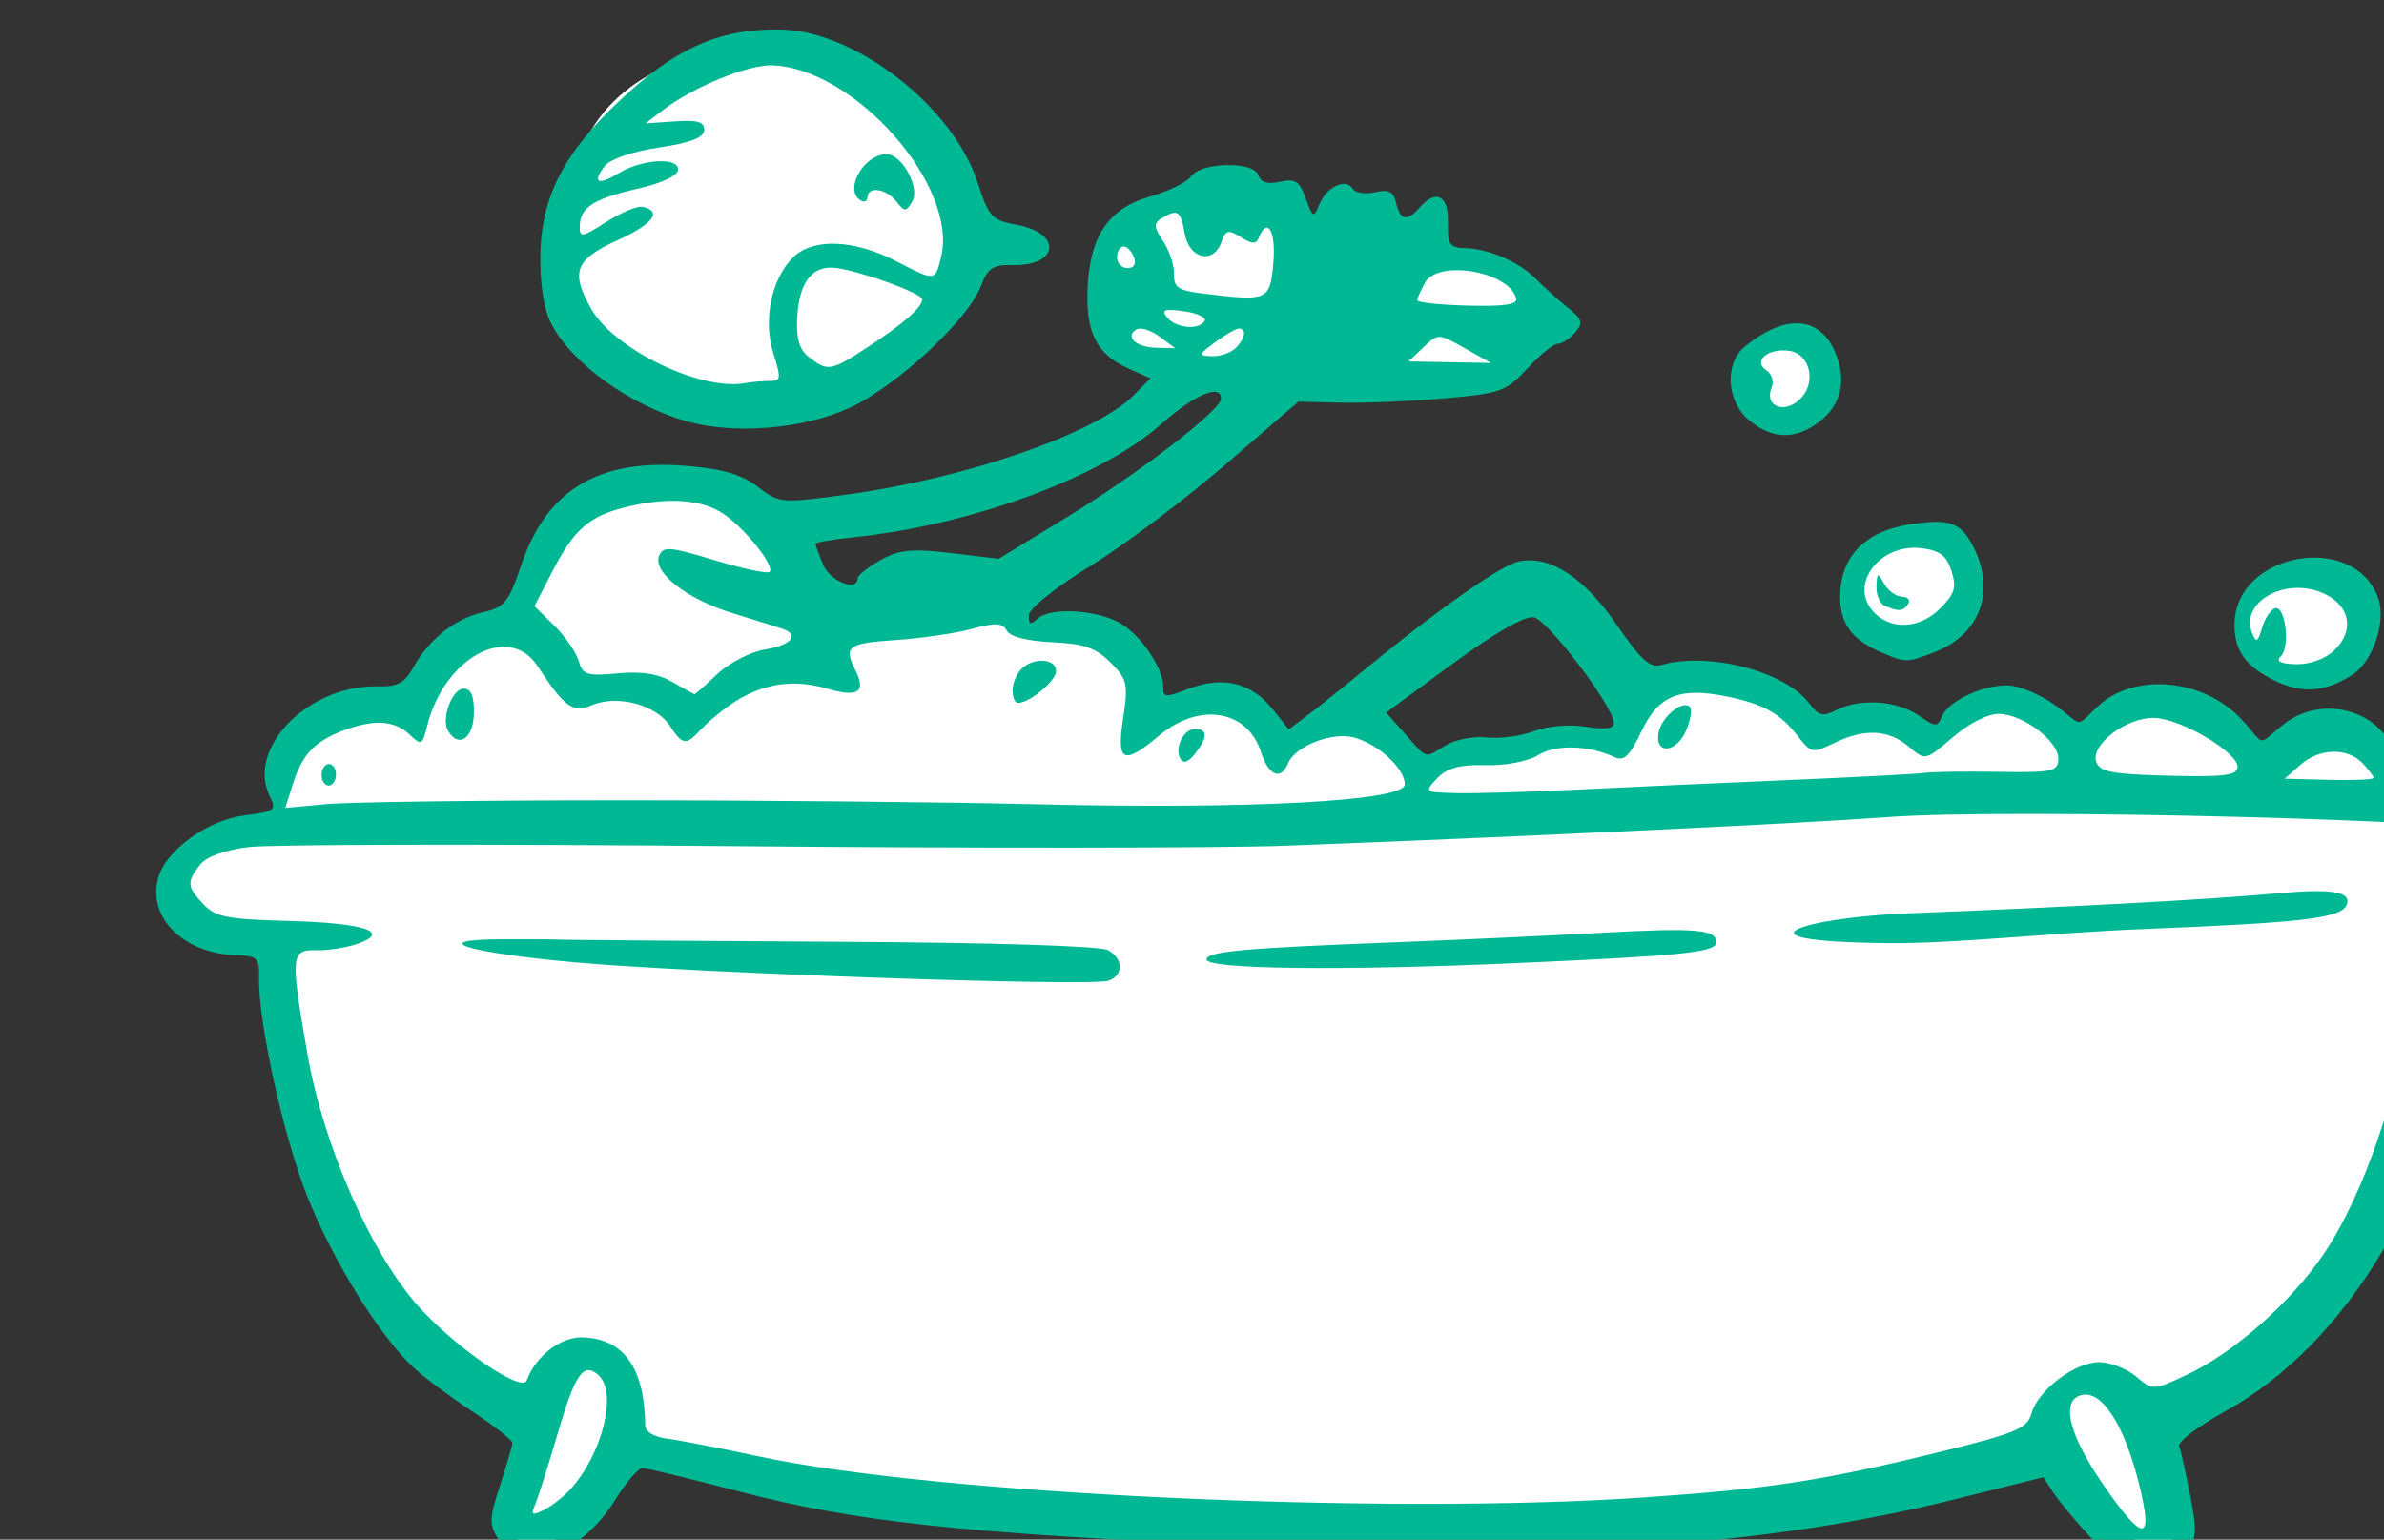 <?xml version="1.0" ?><svg height="194.848mm" viewBox="0 0 301.697 194.848" width="301.697mm" xmlns="http://www.w3.org/2000/svg">
    <rect x="0" y="0" width="301.697" height="194.848" fill="#333333" stroke="none"/>
    <path d="m 47752.328,8961.73 c -28.693,-0.458 -89.203,11.202 -96.619,68.787 -7.911,61.424 18.772,86.343 40.093,96.842 71.939,19.308 142.538,-33.367 148.438,-69.389 5.9,-36.022 -60.945,-93.947 -86.623,-95.998 -1.605,-0.128 -3.376,-0.212 -5.289,-0.242 z m 218.265,75.295 c -14.209,-0.107 -32.086,1.274 -41.447,5.236 -14.978,6.34 -18.535,7.608 -17.941,35.168 -0.816,20.22 8.748,34.367 24.838,38.103 16.09,3.737 159.494,9.475 167.947,3.068 8.453,-6.406 19.5,-39.37 5.857,-47.512 -13.644,-8.141 -77.263,-26.226 -90.758,-22.422 -13.495,3.804 -20.835,-7.674 -29.511,-10.076 -3.253,-0.901 -10.459,-1.502 -18.985,-1.566 z m 269.916,62.469 c -5.11,-0.151 -11.18,2.34 -17.384,7.883 -12.407,11.086 -2.142,26.591 14.283,34.143 v 0 c 0,0 10.801,-2.891 17.674,-9.479 6.874,-6.588 1.783,-14.54 -2.948,-24.582 -2.365,-5.021 -6.514,-7.812 -11.625,-7.963 z m -539.955,70.961 c -21.851,1.26 -42.685,11.095 -49.187,17.025 -10.403,9.489 -22.916,49.977 -22.916,49.977 0,10e-5 -3.515,-0.506 -20.807,6.705 -17.292,7.212 -30.787,32.389 -30.787,32.389 0,0 -43.017,-2.024 -54.123,12.652 -11.106,14.676 -4.887,42.666 -4.887,42.666 0,0 -55.986,9.334 -56.97,31.096 -0.984,21.761 51.164,29.299 51.164,29.299 0,0 9.98,98.938 27.974,133.225 17.995,34.287 66.637,81.1 99.252,91.348 0,0 -31.964,51.405 -6.799,59.629 29.52,9.647 43.582,-46.055 43.582,-46.055 0,0 110.49,29.728 312.508,39.977 202.018,10.248 371.361,-32.533 371.362,-32.533 0,0 47.998,47.715 57.136,45.311 9.138,-2.404 -6.326,-62.246 -6.326,-62.246 0,0 72.964,-50.23 100.096,-89.957 27.133,-39.727 43.58,-155.365 43.58,-155.365 0,0 30.928,-17.712 32.896,-35.805 1.968,-18.092 -60.74,-22.025 -60.74,-22.025 0,0 -6.6,-27.444 -25.719,-30.607 -19.12,-3.163 -30.793,20.037 -30.793,20.037 0,0 -38.092,-28.387 -54.681,-29.146 -16.589,-0.759 -37.344,14.43 -37.344,14.43 0,0 -27.118,-17.066 -44.973,-14.789 -17.854,2.277 -28.677,15.562 -28.677,15.562 0,0 -1.828,-9.363 -16.87,-9.236 -15.043,0.127 -34.584,7.971 -34.584,7.971 0,0 -3.514,-12.145 -17.009,-16.953 -13.496,-4.808 -47.8,-10.882 -62.842,-4.936 -15.042,5.946 -12.652,24.545 -12.652,24.545 0,0 -42.737,0.128 -62.137,2.025 -19.401,1.898 -37.397,15.814 -37.397,15.814 0,0 -17.96,-30.234 -35.99,-28.721 -18.029,1.514 -32.109,9.149 -32.109,9.149 0,0 -13.72,-18.89 -29.606,-19.27 -15.885,-0.38 -32.052,13.665 -31.068,3.164 0.984,-10.501 -20.386,-36.059 -41.473,-35.553 -21.088,0.506 -19.4,-9.109 -31.49,-11.893 -12.09,-2.784 -75.635,6.453 -75.635,6.453 0,0 -16.167,-34.035 -45.408,-55.67 -10.965,-8.113 -24.44,-10.444 -37.551,-9.688 z m 599.772,27.672 c -0.583,0 -1.174,0 -1.774,0.027 -19.192,0.723 -32.403,16.871 -25.797,38.32 17.763,24.261 44.186,6.507 49.809,-9.641 5.448,-15.643 -4.183,-28.572 -22.238,-28.707 z m 182.086,17.076 c -11.196,0.139 -23.544,5.498 -29.319,15.661 0,0 3.191,21.758 15.241,28.265 12.051,6.507 34.993,1.929 41.777,-6.426 6.784,-8.355 8.48,-32.375 -12.408,-35.99 -5.875,-1.017 -10.91,-1.564 -15.291,-1.51 z" fill="#FFFFFF" paint-order="markers stroke fill" transform="translate(-8.185,37.115) matrix(0.265,0,0,0.265,-12548.243,-2406.294)"/>
    <path d="m 47620.979,9675.872 c -4.743,-7.665 -4.69,-10.04 0.6,-26.304 3.199,-9.834 5.844,-18.919 5.877,-20.193 0.03,-1.274 -8.656,-8.079 -19.311,-15.123 -10.655,-7.044 -23.266,-16.457 -28.023,-20.912 -16.173,-15.15 -38.295,-50.769 -50.474,-81.267 -11.603,-29.058 -23.761,-84.206 -23.216,-105.307 0.228,-8.788 -0.947,-9.972 -10.122,-10.209 -25.763,-0.666 -43.35,-17.875 -37.977,-37.158 3.651,-13.106 23.714,-27.541 41.301,-29.716 14.2,-1.756 15.234,-2.515 12.052,-8.847 -11.594,-23.078 18.258,-53.611 51.576,-52.75 9.263,0.239 12.734,-1.616 16.815,-8.989 7.443,-13.448 19.895,-23.338 33.208,-26.376 10.42,-2.38 12.314,-4.706 18.327,-22.495 12.188,-36.065 36.879,-50.915 78.895,-47.45 17.278,1.423 26.11,4.01 34.025,9.961 10.603,7.97 10.952,8 42.798,3.714 56.356,-7.579 118.802,-29.196 136.733,-47.33 l 8.068,-8.161 -10.443,-4.646 c -14.779,-6.573 -20.144,-16.525 -19.625,-36.394 0.677,-26.199 9.549,-39.867 29.606,-45.647 9.108,-2.625 17.993,-6.964 19.745,-9.64 4.504,-6.884 29.818,-7.501 32.199,-0.784 1.28,3.605 4.481,4.603 10.481,3.26 7.231,-1.617 9.22,-0.325 12.214,7.94 3.406,9.406 3.719,9.535 6.547,2.718 3.444,-8.291 12.74,-12.612 15.806,-7.35 1.159,1.986 5.942,2.752 10.63,1.701 6.69,-1.495 8.881,-0.392 10.173,5.125 1.955,8.356 5.267,8.986 11.252,2.141 7.814,-8.934 13.854,-5.717 13.52,7.203 -0.269,10.413 0.782,12.011 8.027,12.198 11.53,0.298 26.153,6.653 34.103,14.825 3.672,3.772 10.404,9.846 14.959,13.498 7.119,5.706 7.618,7.397 3.553,12.049 -2.602,2.975 -6.306,5.37 -8.229,5.32 -1.923,-0.05 -8.426,5.238 -14.447,11.751 -10.264,11.103 -12.772,12 -40.137,14.356 -16.055,1.381 -38.212,2.292 -49.239,2.022 l -20.047,-0.492 -35.016,30.225 c -19.255,16.622 -48.178,38.329 -64.271,48.236 -17.011,10.472 -29.321,20.36 -29.405,23.619 -0.113,4.358 0.79,4.715 4.07,1.601 6.07,-5.764 29.316,-4.3 40.229,2.533 9.995,6.259 20.132,21.728 19.908,30.385 -0.122,4.743 1.149,4.792 12.337,0.447 15.95,-6.187 29.781,-2.805 39.785,9.727 l 7.779,9.742 8.503,-6.372 c 4.677,-3.503 15.593,-12.212 24.257,-19.351 37.634,-31.008 68.614,-52.844 77.364,-54.53 14.879,-2.869 31.011,7.712 46.745,30.657 11.218,16.359 15.684,20.385 20.922,18.871 22.607,-6.539 59.241,2.95 70.806,18.341 4.524,6.02 6.414,6.457 13.186,3.054 11.215,-5.636 28.746,-4.428 39.017,2.686 8.1,5.613 8.951,5.651 11.083,0.492 3.059,-7.399 19.567,-15.157 31.588,-14.846 5.306,0.137 15.221,4.251 22.038,9.145 14.185,9.8 9.137,11.984 20.779,0.93 17.399,-16.521 50.974,-13.377 69.028,6.469 11.656,12.692 6.645,12.497 19.616,2.141 18.485,-14.756 46.965,-6.94 53.486,14.673 l 3.515,11.66 28.084,2.982 c 31.909,3.387 39.914,9.278 39.404,29 -0.304,11.777 -10.367,21.58 -26.955,26.26 -8.408,2.373 -9.982,8.579 -14.755,58.173 -7.56,78.516 -52.094,153.081 -110.706,185.358 -12.701,6.993 -22.491,14.411 -21.755,16.488 0.735,2.075 3.076,12.604 5.2,23.401 3.408,17.318 3.162,20.642 -2.086,28.213 -4.554,6.576 -8.837,8.511 -18.302,8.267 -10.023,-0.259 -14.967,-3.136 -26.192,-15.24 -7.614,-8.207 -16.017,-18.258 -18.677,-22.336 l -4.834,-7.418 -41.383,10.317 c -91.282,22.76 -188.611,29.077 -343.209,22.276 -131.235,-5.776 -182.779,-11.346 -237.906,-25.717 -23.642,-6.164 -44.564,-11.246 -46.496,-11.296 -1.934,-0.05 -7.817,6.834 -13.072,15.297 -16.578,26.683 -44.826,36.445 -55.509,19.183 z m 33.787,-23.925 c 15.634,-16.903 23.068,-46.811 13.674,-55.027 -7.096,-6.204 -11.002,-0.557 -19.372,28.008 -4.386,14.963 -9.17,30.05 -10.63,33.53 -2.272,5.407 -1.692,5.841 3.983,2.991 3.651,-1.835 9.206,-6.112 12.345,-9.503 z m 749.771,-1.759 c -7.256,-29.858 -18.511,-46.976 -28.554,-43.416 -9.282,3.291 -4.684,19.9 12.201,44.073 18.167,26.008 22.787,25.824 16.353,-0.657 z m -237.268,5.273 c 61.386,-4.178 86.568,-8.085 144.54,-22.435 33.823,-8.372 39.12,-10.658 41.092,-17.728 3.146,-11.295 21.112,-24.743 32.655,-24.445 5.295,0.137 13.168,3.267 17.49,6.959 7.766,6.628 8.06,6.612 24.854,-1.36 21.908,-10.399 48.939,-34.355 64.403,-57.07 19.153,-28.137 36.448,-78.708 41.663,-121.806 5.664,-46.829 5.687,-45.451 -0.728,-45.617 -12.031,-0.311 -1.14,-8.854 18.049,-14.158 24.159,-6.679 32.798,-13.134 26.481,-19.786 -5.668,-5.97 -235.386,-11.85 -293.298,-7.503 -39.79,2.981 -174.829,9.395 -288.166,13.684 -30.18,1.142 -149.676,1.228 -265.546,0.189 -115.869,-1.039 -219.018,-0.842 -229.22,0.439 -11.617,1.457 -20.342,4.65 -23.35,8.547 -6.362,8.244 -6.154,10.482 1.731,18.783 5.748,6.056 11.279,7.153 40.052,7.94 36.814,1.002 49.822,5.224 33.645,10.899 -5.291,1.857 -14.141,3.258 -19.667,3.115 -12.381,-0.32 -12.617,2.352 -4.379,49.571 7.727,44.276 30.763,96.246 53.809,121.393 18.005,19.646 48.725,40.471 50.892,34.496 4.173,-11.52 16.196,-20.851 26.523,-20.584 19.724,0.51 29.787,14.523 30.08,41.894 0.02,3.141 4.04,5.647 10.3,6.441 5.635,0.714 25.58,4.58 44.322,8.59 84.359,18.048 298.204,27.967 421.773,19.56 z m -509.899,-255.56 c -51.782,-4.682 -71.493,-10.809 -35.519,-11.038 11.214,-0.073 24.24,0.012 28.946,0.191 4.708,0.173 64.058,0.625 131.89,1.001 74.677,0.411 125.661,1.996 129.24,4.019 7.363,4.158 7.468,11.998 0.199,14.576 -8.199,2.905 -197.943,-3.61 -254.756,-8.748 z m 301.555,-1.422 c 0.1,-3.778 18.095,-5.417 89.295,-8.133 29.24,-1.115 73.78,-3.166 98.984,-4.555 45.188,-2.491 55.362,-1.653 55.202,4.539 -0.123,4.779 -15.792,6.399 -96.194,9.952 -83.553,3.695 -147.409,2.91 -147.287,-1.802 z m 333.921,-21.95 c 79.274,-3.073 144.627,-6.606 176.971,-9.563 26.305,-2.406 35.887,-0.892 33.637,5.315 -2.357,6.513 -20.323,8.657 -98.73,11.78 -42.631,1.698 -88.802,7.054 -120.973,6.644 -79.333,-0.841 -36.895,-12.329 9.095,-14.177 z m -614.631,-54.043 c 65.958,-0.01 155.364,0.844 198.681,1.892 102.268,2.489 176.492,-1.468 176.697,-9.39 0.194,-7.517 -12.662,-19.421 -24.288,-22.491 -10.55,-2.783 -28.032,4.099 -31.461,12.39 -3.448,8.329 -9.302,5.873 -12.914,-5.419 -6.451,-20.165 -29.304,-23.954 -48.412,-8.033 -17.489,14.573 -20.62,13.107 -17.407,-8.159 2.479,-16.411 1.961,-18.655 -6.149,-26.671 -7.09,-7.006 -12.629,-8.922 -27.766,-9.599 -11.784,-0.536 -19.935,-2.599 -21.628,-5.506 -2.214,-3.801 -5.304,-3.958 -16.748,-0.849 -7.718,2.095 -24.089,4.489 -36.384,5.317 -23.02,1.551 -24.928,3.01 -19.107,14.601 5.149,10.245 1.076,12.902 -13.288,8.669 -19.755,-5.825 -36.987,-1.475 -54.339,13.711 -11.214,9.017 -12.494,17.746 -20.7,4.484 -6.473,-10.457 -25.222,-15.608 -37.632,-10.337 -9.083,3.856 -12.986,1.039 -25.918,-18.709 -13.661,-20.865 -44.706,-3.982 -52.727,28.678 -2.235,9.103 -2.786,9.369 -8.352,4.065 -7.261,-6.92 -17.425,-7.471 -32.182,-1.746 -13.57,5.264 -19.192,11.368 -23.724,25.753 l -3.46,10.989 19.643,-1.813 c 10.804,-0.995 73.61,-1.819 139.565,-1.826 z m -141.875,-12.268 c 0.07,-2.825 1.673,-5.096 3.555,-5.048 1.886,0.049 3.366,2.4 3.293,5.225 -0.07,2.825 -1.673,5.096 -3.558,5.048 -1.883,-0.049 -3.363,-2.4 -3.29,-5.224 z m 410.152,-7.417 c -3.085,-5.291 1.457,-14.497 7.078,-14.352 6.007,0.155 5.961,3.934 -0.152,11.853 -3.01,3.898 -5.574,4.823 -6.928,2.499 z m -349.77,-13.49 c -3.421,-5.863 1.995,-20.311 7.558,-20.167 3.512,0.091 4.976,3.814 4.761,12.116 -0.306,11.859 -7.398,16.497 -12.319,8.051 z m 269.592,-19.563 c 0.09,-3.39 2.057,-7.965 4.374,-10.166 5.847,-5.551 16.569,-4.729 16.414,1.257 -0.123,4.766 -12.824,15.283 -18.284,15.141 -1.463,-0.038 -2.591,-2.842 -2.504,-6.232 z m 269.81,47.634 c 23.388,-1.153 68.765,-3.208 100.836,-4.566 32.07,-1.358 61.406,-2.902 65.189,-3.432 3.784,-0.527 19.593,-0.745 35.133,-0.485 25.551,0.429 28.272,-0.156 28.426,-6.139 0.217,-8.398 -16.604,-21.221 -28.23,-21.522 -5.287,-0.137 -14.212,4.346 -22.073,11.086 -13.169,11.296 -13.205,11.302 -21.065,4.595 -9.647,-8.233 -21.101,-8.835 -35.483,-1.863 -10.603,5.141 -11.103,5.043 -17.73,-3.444 -8.296,-10.624 -16.268,-15.068 -33.406,-18.625 -22.757,-4.72 -32.928,-0.645 -41.02,16.44 -5.596,11.818 -8.414,14.564 -12.824,12.504 -12.384,-5.788 -28.055,-6.245 -36.436,-1.07 -4.912,3.042 -15.671,5.112 -25.265,4.864 -12.363,-0.32 -18.369,1.309 -23.086,6.257 -6.285,6.593 -6.156,6.694 9.068,7.088 8.492,0.22 34.576,-0.545 57.966,-1.699 z m 38.651,-27.148 c 1.318,-7.516 11.608,-15.931 15.048,-12.308 1.059,1.112 0.271,6.048 -1.746,10.969 -4.505,10.985 -15.182,12.058 -13.302,1.339 z m -101.911,6.16 c 4.619,-2.861 13.544,-4.622 19.83,-3.918 6.282,0.705 16.45,-0.646 22.588,-3.006 6.422,-2.468 16.937,-3.366 24.75,-2.11 9.113,1.464 13.536,0.877 13.437,-1.781 -0.292,-7.994 -31.639,-49.345 -38.282,-50.501 -4.27,-0.743 -18.775,7.571 -38.661,22.157 l -31.832,23.343 8.919,10.075 c 11.004,12.434 9.267,11.919 19.251,5.74 z m 378.403,10.201 c 0.182,-7.057 -27.053,-23.115 -39.763,-23.444 -13.277,-0.343 -30.582,12.801 -27.669,21.017 1.696,4.782 7.437,5.871 34.669,6.575 26.306,0.68 32.659,-0.125 32.763,-4.149 z m 64.965,5.207 c 0.02,-0.809 -2.319,-3.953 -5.203,-6.988 -7.215,-7.598 -20.663,-7.28 -29.686,0.7 l -7.527,6.659 21.189,0.548 c 11.654,0.301 21.206,-0.112 21.227,-0.919 z m -790.983,-49.56 c 5.661,-5.376 15.923,-10.669 22.839,-11.783 12.425,-1.999 16.695,-6.939 8.479,-9.803 -2.335,-0.816 -12.989,-4.152 -23.671,-7.419 -22.111,-6.754 -38.643,-19.634 -35.368,-27.547 1.908,-4.617 4.945,-4.372 26.5,2.142 13.39,4.046 25.184,6.561 26.209,5.588 2.711,-2.574 -11.135,-20.162 -21.631,-27.482 -10.301,-7.181 -26.814,-8.423 -46.771,-3.516 -17.77,4.369 -24.9,10.594 -35.348,30.854 l -8.503,16.489 9.458,9.303 c 5.2,5.117 10.435,12.684 11.63,16.816 1.946,6.734 3.879,7.357 18.597,6 11.538,-1.066 19.356,0.169 26.274,4.148 5.416,3.118 10.115,5.735 10.437,5.82 0.324,0.085 5.216,-4.242 10.869,-9.61 z m 67.063,-45.748 c 0.04,-1.477 4.961,-5.407 10.939,-8.735 8.894,-4.948 15.02,-5.556 33.655,-3.337 l 22.786,2.714 32.906,-20.085 c 33.902,-20.689 73.103,-50.788 73.244,-56.235 0.194,-7.509 -12.559,-2.165 -28.4,11.904 -28.774,25.553 -90.638,48.315 -147.193,54.162 -9.919,1.026 -18.05,2.417 -18.068,3.095 -0.02,0.675 1.654,5.2 3.716,10.054 3.381,7.958 16.246,13.024 16.415,6.463 z m 180.321,-109.833 c 4.74,-4.5 5.681,-9.487 1.788,-9.472 -1.414,0.014 -6.501,2.924 -11.303,6.484 -8.167,6.054 -8.278,6.491 -1.716,6.732 3.858,0.151 8.914,-1.543 11.231,-3.744 z m 109.529,-0.117 c -12.579,-7.063 -12.628,-7.064 -19.691,-0.355 l -7.081,6.724 19.694,0.355 19.69,0.355 -12.612,-7.082 z m -145.631,-5.47 c -4.112,-3.041 -9.068,-4.606 -11.008,-3.474 -5.837,3.401 -0.375,8.517 9.366,8.768 l 9.119,0.236 z m 21.478,-7.44 c 1.081,-1.653 -3.326,-3.761 -9.788,-4.686 -9.319,-1.333 -11.018,-0.745 -8.194,2.844 4.078,5.178 15.061,6.305 17.982,1.842 z m 32.828,-27.791 c 1.342,-14.867 -2.864,-22.341 -6.848,-12.17 -1.315,3.358 -3.116,3.332 -8.649,-0.121 -6.004,-3.753 -7.313,-3.427 -9.304,2.329 -3.727,10.766 -15.418,8.113 -17.513,-3.976 -1.909,-11.017 -3.314,-11.979 -10.885,-7.454 -4.033,2.412 -3.94,4.192 0.574,11.003 2.96,4.471 5.295,11.547 5.187,15.727 -0.167,6.446 2.014,7.869 14.321,9.359 30.621,3.703 31.495,3.317 33.117,-14.694 z m 115.89,16.7 c -3.834,-12.719 -37.123,-18.354 -43.388,-7.343 -2.045,3.594 -3.74,7.404 -3.768,8.47 -0.03,1.066 10.864,2.218 24.206,2.563 17.873,0.462 23.911,-0.507 22.95,-3.691 z m -182.443,-19.275 c -1.011,-2.853 -3.213,-5.223 -4.894,-5.266 -1.683,-0.043 -3.119,2.232 -3.192,5.057 -0.07,2.825 2.132,5.195 4.897,5.266 3.062,0.079 4.311,-1.898 3.189,-5.057 z m 545.511,202.438 c -14.598,-6.889 -20.295,-14.83 -19.96,-27.82 0.879,-33.985 57.443,-43.774 68.635,-11.877 3.956,11.271 -2.711,30.639 -12.669,36.8 -12.857,7.958 -23.471,8.812 -36.006,2.896 z m 27.664,-14.806 c 9.541,-9.059 7.831,-20.661 -3.927,-26.657 -18.059,-9.211 -41.398,2.975 -35.265,18.413 1.913,4.816 2.703,4.403 4.705,-2.461 1.322,-4.537 4.119,-8.772 6.212,-9.412 4.994,-1.521 7.368,18.595 2.716,23.013 -2.453,2.329 -0.09,3.505 7.362,3.698 6.499,0.168 13.902,-2.514 18.197,-6.594 z m -216.027,1.083 c -14.7,-6.311 -20.266,-14.1 -19.91,-27.867 0.471,-18.233 11.976,-29.965 32.628,-33.273 19.812,-3.176 25.295,-1.166 31.448,11.529 10.138,20.91 2.432,41.05 -18.869,49.312 -13.264,5.144 -13.995,5.15 -25.297,0.3 z m 27.934,-21.201 c 6.921,-6.996 7.805,-9.982 5.28,-17.852 -2.354,-7.344 -5.566,-9.762 -14.388,-10.844 -19.441,-2.381 -34.46,16.872 -23.296,29.865 8.111,9.443 22.417,8.926 32.404,-1.17 z m -26.569,-1.193 c -2.33,-1.011 -4.104,-5.176 -3.939,-9.255 0.275,-6.682 0.626,-6.814 3.629,-1.333 1.837,3.344 5.663,6.142 8.506,6.215 2.84,0.073 4.173,1.65 2.961,3.502 -2.359,3.609 -4.468,3.773 -11.157,0.871 z m -571.691,-87.984 c -27.751,-7.74 -55.933,-28.155 -65.432,-47.399 -3.357,-6.804 -5.173,-19.191 -4.854,-33.124 0.662,-28.715 12.855,-50.667 43.057,-77.491 24.41,-21.68 44.748,-29.884 72.316,-29.171 35.578,0.919 81.796,37.073 93.452,73.106 5.301,16.388 6.724,17.913 18.806,20.168 21.848,4.075 19.897,19.785 -2.383,19.209 -9.129,-0.236 -11.616,1.437 -14.853,10.001 -6.092,16.127 -40.425,47.956 -62.764,58.187 -22.019,10.085 -54.684,12.836 -77.345,6.515 z m 39.556,-19.389 c 4.983,0.078 5.139,-1.34 1.421,-13.113 -5.091,-16.115 -0.875,-36.141 9.726,-46.21 9.486,-9.006 28.989,-8.155 48.911,2.133 18.751,9.682 18.552,9.7 21.414,-1.888 8.393,-33.992 -41.251,-90.35 -80.718,-91.634 -11.572,-0.376 -37.784,10.405 -52.191,21.466 l -8.161,6.265 14.053,-0.973 c 10.791,-0.749 14.023,0.208 13.921,4.155 -0.09,3.608 -6.506,6.079 -21.629,8.335 -12.623,1.881 -23.313,5.544 -25.894,8.87 -6.103,7.868 -3.239,9.435 6.432,3.515 11.19,-6.85 28.769,-7.994 28.61,-1.861 -0.07,2.876 -7.484,6.429 -18.827,9.022 -21.502,4.913 -27.893,8.977 -28.123,17.881 -0.149,5.745 1.02,5.569 12.703,-1.928 7.076,-4.54 14.951,-7.757 17.497,-7.154 9.438,2.243 4.815,8.196 -12.485,16.078 -20.049,9.134 -22.26,15.136 -12.094,32.825 10.995,19.126 51.923,38.932 72.958,35.308 3.784,-0.652 9.399,-1.142 12.476,-1.088 z m 60.184,-85.647 c -4.891,-6.214 -13.689,-7.541 -13.83,-2.087 -0.05,1.995 -1.61,2.636 -3.465,1.421 -7.902,-5.169 1.988,-22.218 12.728,-21.941 7.429,0.192 15.967,16.129 12.112,22.616 -2.933,4.938 -3.648,4.937 -7.545,-0.015 z m -13.991,69.672 c 16.94,-11.021 26.21,-19.102 26.309,-22.934 0.08,-3.128 -33.507,-14.953 -43.176,-15.203 -10.064,-0.26 -15.709,7.892 -16.542,23.895 -0.529,10.137 1.048,15.345 5.744,18.967 8.831,6.817 10.32,6.563 27.665,-4.725 z m 421.026,34.605 c -10.568,-8.764 -11.68,-26.907 -2.132,-34.811 19.715,-16.32 36.625,-14.95 43.797,3.545 5.418,13.97 1.872,25.707 -10.186,33.696 -10.772,7.138 -20.882,6.357 -31.479,-2.43 z m 25.36,-10.898 c 6.832,-7.81 3.572,-20.489 -5.665,-22.041 -10.162,-1.707 -18.106,4.769 -11.305,9.219 2.57,1.68 3.727,5.351 2.567,8.153 -3.964,9.578 7.002,13.132 14.403,4.669 z" fill="#00B894" transform="translate(-8.185,37.115) matrix(0.265,0,0,0.265,-12548.243,-2406.294)"/>
</svg>